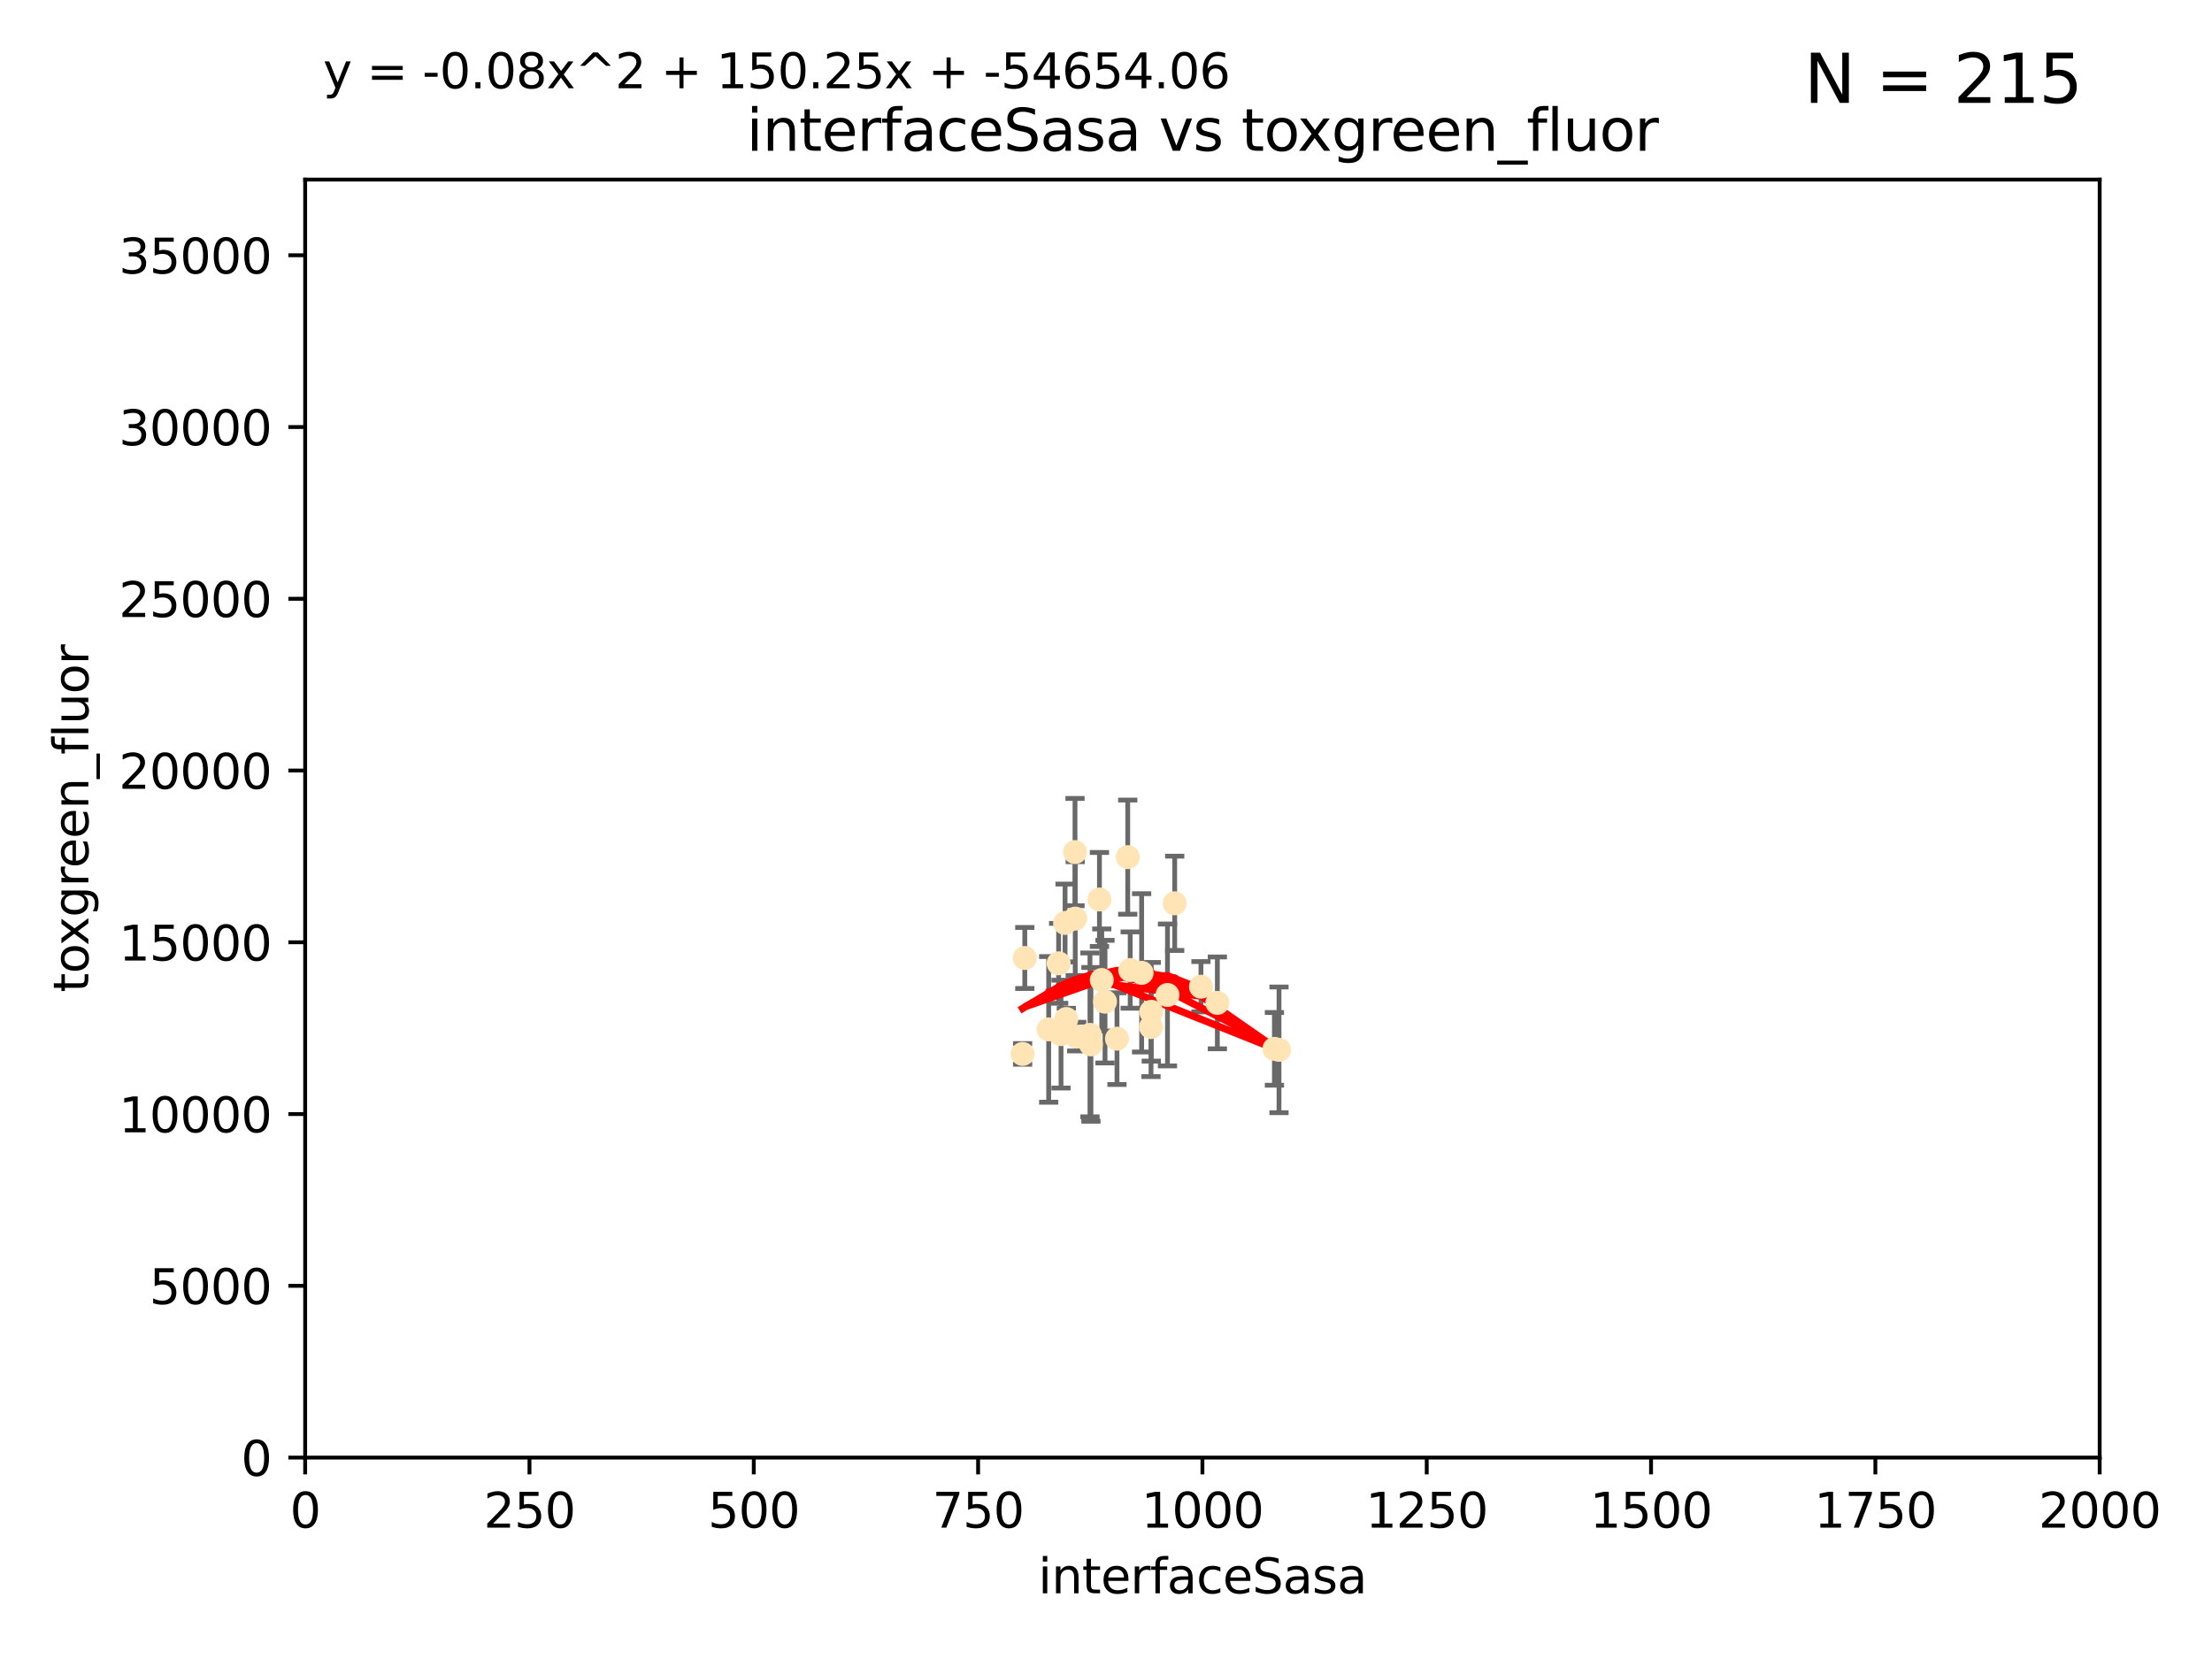 <?xml version="1.0" encoding="utf-8" standalone="no"?>
<!DOCTYPE svg PUBLIC "-//W3C//DTD SVG 1.1//EN"
  "http://www.w3.org/Graphics/SVG/1.1/DTD/svg11.dtd">
<svg xmlns:xlink="http://www.w3.org/1999/xlink" width="460.8pt" height="345.6pt" viewBox="0 0 460.8 345.6" xmlns="http://www.w3.org/2000/svg" version="1.1">
 <defs>
  <style type="text/css">*{stroke-linejoin: round; stroke-linecap: butt}</style>
 </defs>
 <g id="figure_1">
  <g id="patch_1">
   <path d="M 0 345.6 
L 460.8 345.6 
L 460.8 0 
L 0 0 
z
" style="fill: #ffffff"/>
  </g>
  <g id="axes_1">
   <g id="patch_2">
    <path d="M 63.571 303.64 
L 437.4 303.64 
L 437.4 37.411 
L 63.571 37.411 
z
" style="fill: #ffffff"/>
   </g>
   <g id="PathCollection_1">
    <defs>
     <path id="me3599620e8" d="M 0 1.118 
C 0.297 1.118 0.581 1 0.791 0.791 
C 1 0.581 1.118 0.297 1.118 0 
C 1.118 -0.297 1 -0.581 0.791 -0.791 
C 0.581 -1 0.297 -1.118 0 -1.118 
C -0.297 -1.118 -0.581 -1 -0.791 -0.791 
C -1 -0.581 -1.118 -0.297 -1.118 0 
C -1.118 0.297 -1 0.581 -0.791 0.791 
C -0.581 1 -0.297 1.118 0 1.118 
z
" style="stroke: #ffe4b5"/>
    </defs>
    <g clip-path="url(#pd61cd7000f)">
     <use xlink:href="#me3599620e8" x="265.484" y="218.495" style="fill: #ffe4b5; stroke: #ffe4b5"/>
     <use xlink:href="#me3599620e8" x="234.929" y="178.555" style="fill: #ffe4b5; stroke: #ffe4b5"/>
     <use xlink:href="#me3599620e8" x="244.712" y="188.175" style="fill: #ffe4b5; stroke: #ffe4b5"/>
     <use xlink:href="#me3599620e8" x="266.441" y="218.702" style="fill: #ffe4b5; stroke: #ffe4b5"/>
     <use xlink:href="#me3599620e8" x="227.06" y="215.588" style="fill: #ffe4b5; stroke: #ffe4b5"/>
     <use xlink:href="#me3599620e8" x="229.035" y="187.381" style="fill: #ffe4b5; stroke: #ffe4b5"/>
     <use xlink:href="#me3599620e8" x="250.185" y="205.548" style="fill: #ffe4b5; stroke: #ffe4b5"/>
     <use xlink:href="#me3599620e8" x="243.207" y="207.272" style="fill: #ffe4b5; stroke: #ffe4b5"/>
     <use xlink:href="#me3599620e8" x="224.297" y="215.945" style="fill: #ffe4b5; stroke: #ffe4b5"/>
     <use xlink:href="#me3599620e8" x="221.873" y="192.271" style="fill: #ffe4b5; stroke: #ffe4b5"/>
     <use xlink:href="#me3599620e8" x="235.439" y="202.079" style="fill: #ffe4b5; stroke: #ffe4b5"/>
     <use xlink:href="#me3599620e8" x="213.484" y="199.568" style="fill: #ffe4b5; stroke: #ffe4b5"/>
     <use xlink:href="#me3599620e8" x="222.138" y="212.281" style="fill: #ffe4b5; stroke: #ffe4b5"/>
     <use xlink:href="#me3599620e8" x="230.194" y="208.663" style="fill: #ffe4b5; stroke: #ffe4b5"/>
     <use xlink:href="#me3599620e8" x="223.991" y="191.361" style="fill: #ffe4b5; stroke: #ffe4b5"/>
     <use xlink:href="#me3599620e8" x="232.688" y="216.371" style="fill: #ffe4b5; stroke: #ffe4b5"/>
     <use xlink:href="#me3599620e8" x="239.777" y="213.954" style="fill: #ffe4b5; stroke: #ffe4b5"/>
     <use xlink:href="#me3599620e8" x="218.46" y="214.438" style="fill: #ffe4b5; stroke: #ffe4b5"/>
     <use xlink:href="#me3599620e8" x="237.822" y="202.659" style="fill: #ffe4b5; stroke: #ffe4b5"/>
     <use xlink:href="#me3599620e8" x="220.534" y="200.681" style="fill: #ffe4b5; stroke: #ffe4b5"/>
     <use xlink:href="#me3599620e8" x="227.263" y="217.558" style="fill: #ffe4b5; stroke: #ffe4b5"/>
     <use xlink:href="#me3599620e8" x="239.828" y="210.774" style="fill: #ffe4b5; stroke: #ffe4b5"/>
     <use xlink:href="#me3599620e8" x="223.944" y="177.503" style="fill: #ffe4b5; stroke: #ffe4b5"/>
     <use xlink:href="#me3599620e8" x="253.598" y="208.92" style="fill: #ffe4b5; stroke: #ffe4b5"/>
     <use xlink:href="#me3599620e8" x="229.519" y="204.155" style="fill: #ffe4b5; stroke: #ffe4b5"/>
     <use xlink:href="#me3599620e8" x="221.03" y="215.426" style="fill: #ffe4b5; stroke: #ffe4b5"/>
     <use xlink:href="#me3599620e8" x="213.026" y="219.552" style="fill: #ffe4b5; stroke: #ffe4b5"/>
    </g>
   </g>
   <g id="matplotlib.axis_1">
    <g id="xtick_1">
     <g id="line2d_1">
      <defs>
       <path id="m35552a32dd" d="M 0 0 
L 0 3.5 
" style="stroke: #000000; stroke-width: 0.8"/>
      </defs>
      <g>
       <use xlink:href="#m35552a32dd" x="63.571" y="303.64" style="stroke: #000000; stroke-width: 0.8"/>
      </g>
     </g>
     <g id="text_1">
      <!-- 0 -->
      <g transform="translate(60.39 318.238)scale(0.1 -0.1)">
       <defs>
        <path id="DejaVuSans-30" d="M 2034 4250 
Q 1547 4250 1301 3770 
Q 1056 3291 1056 2328 
Q 1056 1369 1301 889 
Q 1547 409 2034 409 
Q 2525 409 2770 889 
Q 3016 1369 3016 2328 
Q 3016 3291 2770 3770 
Q 2525 4250 2034 4250 
z
M 2034 4750 
Q 2819 4750 3233 4129 
Q 3647 3509 3647 2328 
Q 3647 1150 3233 529 
Q 2819 -91 2034 -91 
Q 1250 -91 836 529 
Q 422 1150 422 2328 
Q 422 3509 836 4129 
Q 1250 4750 2034 4750 
z
" transform="scale(0.016)"/>
       </defs>
       <use xlink:href="#DejaVuSans-30"/>
      </g>
     </g>
    </g>
    <g id="xtick_2">
     <g id="line2d_2">
      <g>
       <use xlink:href="#m35552a32dd" x="110.3" y="303.64" style="stroke: #000000; stroke-width: 0.8"/>
      </g>
     </g>
     <g id="text_2">
      <!-- 250 -->
      <g transform="translate(100.756 318.238)scale(0.1 -0.1)">
       <defs>
        <path id="DejaVuSans-32" d="M 1228 531 
L 3431 531 
L 3431 0 
L 469 0 
L 469 531 
Q 828 903 1448 1529 
Q 2069 2156 2228 2338 
Q 2531 2678 2651 2914 
Q 2772 3150 2772 3378 
Q 2772 3750 2511 3984 
Q 2250 4219 1831 4219 
Q 1534 4219 1204 4116 
Q 875 4013 500 3803 
L 500 4441 
Q 881 4594 1212 4672 
Q 1544 4750 1819 4750 
Q 2544 4750 2975 4387 
Q 3406 4025 3406 3419 
Q 3406 3131 3298 2873 
Q 3191 2616 2906 2266 
Q 2828 2175 2409 1742 
Q 1991 1309 1228 531 
z
" transform="scale(0.016)"/>
        <path id="DejaVuSans-35" d="M 691 4666 
L 3169 4666 
L 3169 4134 
L 1269 4134 
L 1269 2991 
Q 1406 3038 1543 3061 
Q 1681 3084 1819 3084 
Q 2600 3084 3056 2656 
Q 3513 2228 3513 1497 
Q 3513 744 3044 326 
Q 2575 -91 1722 -91 
Q 1428 -91 1123 -41 
Q 819 9 494 109 
L 494 744 
Q 775 591 1075 516 
Q 1375 441 1709 441 
Q 2250 441 2565 725 
Q 2881 1009 2881 1497 
Q 2881 1984 2565 2268 
Q 2250 2553 1709 2553 
Q 1456 2553 1204 2497 
Q 953 2441 691 2322 
L 691 4666 
z
" transform="scale(0.016)"/>
       </defs>
       <use xlink:href="#DejaVuSans-32"/>
       <use xlink:href="#DejaVuSans-35" x="63.623"/>
       <use xlink:href="#DejaVuSans-30" x="127.246"/>
      </g>
     </g>
    </g>
    <g id="xtick_3">
     <g id="line2d_3">
      <g>
       <use xlink:href="#m35552a32dd" x="157.028" y="303.64" style="stroke: #000000; stroke-width: 0.8"/>
      </g>
     </g>
     <g id="text_3">
      <!-- 500 -->
      <g transform="translate(147.485 318.238)scale(0.1 -0.1)">
       <use xlink:href="#DejaVuSans-35"/>
       <use xlink:href="#DejaVuSans-30" x="63.623"/>
       <use xlink:href="#DejaVuSans-30" x="127.246"/>
      </g>
     </g>
    </g>
    <g id="xtick_4">
     <g id="line2d_4">
      <g>
       <use xlink:href="#m35552a32dd" x="203.757" y="303.64" style="stroke: #000000; stroke-width: 0.8"/>
      </g>
     </g>
     <g id="text_4">
      <!-- 750 -->
      <g transform="translate(194.213 318.238)scale(0.1 -0.1)">
       <defs>
        <path id="DejaVuSans-37" d="M 525 4666 
L 3525 4666 
L 3525 4397 
L 1831 0 
L 1172 0 
L 2766 4134 
L 525 4134 
L 525 4666 
z
" transform="scale(0.016)"/>
       </defs>
       <use xlink:href="#DejaVuSans-37"/>
       <use xlink:href="#DejaVuSans-35" x="63.623"/>
       <use xlink:href="#DejaVuSans-30" x="127.246"/>
      </g>
     </g>
    </g>
    <g id="xtick_5">
     <g id="line2d_5">
      <g>
       <use xlink:href="#m35552a32dd" x="250.486" y="303.64" style="stroke: #000000; stroke-width: 0.8"/>
      </g>
     </g>
     <g id="text_5">
      <!-- 1000 -->
      <g transform="translate(237.761 318.238)scale(0.1 -0.1)">
       <defs>
        <path id="DejaVuSans-31" d="M 794 531 
L 1825 531 
L 1825 4091 
L 703 3866 
L 703 4441 
L 1819 4666 
L 2450 4666 
L 2450 531 
L 3481 531 
L 3481 0 
L 794 0 
L 794 531 
z
" transform="scale(0.016)"/>
       </defs>
       <use xlink:href="#DejaVuSans-31"/>
       <use xlink:href="#DejaVuSans-30" x="63.623"/>
       <use xlink:href="#DejaVuSans-30" x="127.246"/>
       <use xlink:href="#DejaVuSans-30" x="190.869"/>
      </g>
     </g>
    </g>
    <g id="xtick_6">
     <g id="line2d_6">
      <g>
       <use xlink:href="#m35552a32dd" x="297.214" y="303.64" style="stroke: #000000; stroke-width: 0.8"/>
      </g>
     </g>
     <g id="text_6">
      <!-- 1250 -->
      <g transform="translate(284.489 318.238)scale(0.1 -0.1)">
       <use xlink:href="#DejaVuSans-31"/>
       <use xlink:href="#DejaVuSans-32" x="63.623"/>
       <use xlink:href="#DejaVuSans-35" x="127.246"/>
       <use xlink:href="#DejaVuSans-30" x="190.869"/>
      </g>
     </g>
    </g>
    <g id="xtick_7">
     <g id="line2d_7">
      <g>
       <use xlink:href="#m35552a32dd" x="343.943" y="303.64" style="stroke: #000000; stroke-width: 0.8"/>
      </g>
     </g>
     <g id="text_7">
      <!-- 1500 -->
      <g transform="translate(331.218 318.238)scale(0.1 -0.1)">
       <use xlink:href="#DejaVuSans-31"/>
       <use xlink:href="#DejaVuSans-35" x="63.623"/>
       <use xlink:href="#DejaVuSans-30" x="127.246"/>
       <use xlink:href="#DejaVuSans-30" x="190.869"/>
      </g>
     </g>
    </g>
    <g id="xtick_8">
     <g id="line2d_8">
      <g>
       <use xlink:href="#m35552a32dd" x="390.671" y="303.64" style="stroke: #000000; stroke-width: 0.8"/>
      </g>
     </g>
     <g id="text_8">
      <!-- 1750 -->
      <g transform="translate(377.946 318.238)scale(0.1 -0.1)">
       <use xlink:href="#DejaVuSans-31"/>
       <use xlink:href="#DejaVuSans-37" x="63.623"/>
       <use xlink:href="#DejaVuSans-35" x="127.246"/>
       <use xlink:href="#DejaVuSans-30" x="190.869"/>
      </g>
     </g>
    </g>
    <g id="xtick_9">
     <g id="line2d_9">
      <g>
       <use xlink:href="#m35552a32dd" x="437.4" y="303.64" style="stroke: #000000; stroke-width: 0.8"/>
      </g>
     </g>
     <g id="text_9">
      <!-- 2000 -->
      <g transform="translate(424.675 318.238)scale(0.1 -0.1)">
       <use xlink:href="#DejaVuSans-32"/>
       <use xlink:href="#DejaVuSans-30" x="63.623"/>
       <use xlink:href="#DejaVuSans-30" x="127.246"/>
       <use xlink:href="#DejaVuSans-30" x="190.869"/>
      </g>
     </g>
    </g>
    <g id="text_10">
     <!-- interfaceSasa -->
     <g transform="translate(216.279 331.917)scale(0.1 -0.1)">
      <defs>
       <path id="DejaVuSans-69" d="M 603 3500 
L 1178 3500 
L 1178 0 
L 603 0 
L 603 3500 
z
M 603 4863 
L 1178 4863 
L 1178 4134 
L 603 4134 
L 603 4863 
z
" transform="scale(0.016)"/>
       <path id="DejaVuSans-6e" d="M 3513 2113 
L 3513 0 
L 2938 0 
L 2938 2094 
Q 2938 2591 2744 2837 
Q 2550 3084 2163 3084 
Q 1697 3084 1428 2787 
Q 1159 2491 1159 1978 
L 1159 0 
L 581 0 
L 581 3500 
L 1159 3500 
L 1159 2956 
Q 1366 3272 1645 3428 
Q 1925 3584 2291 3584 
Q 2894 3584 3203 3211 
Q 3513 2838 3513 2113 
z
" transform="scale(0.016)"/>
       <path id="DejaVuSans-74" d="M 1172 4494 
L 1172 3500 
L 2356 3500 
L 2356 3053 
L 1172 3053 
L 1172 1153 
Q 1172 725 1289 603 
Q 1406 481 1766 481 
L 2356 481 
L 2356 0 
L 1766 0 
Q 1100 0 847 248 
Q 594 497 594 1153 
L 594 3053 
L 172 3053 
L 172 3500 
L 594 3500 
L 594 4494 
L 1172 4494 
z
" transform="scale(0.016)"/>
       <path id="DejaVuSans-65" d="M 3597 1894 
L 3597 1613 
L 953 1613 
Q 991 1019 1311 708 
Q 1631 397 2203 397 
Q 2534 397 2845 478 
Q 3156 559 3463 722 
L 3463 178 
Q 3153 47 2828 -22 
Q 2503 -91 2169 -91 
Q 1331 -91 842 396 
Q 353 884 353 1716 
Q 353 2575 817 3079 
Q 1281 3584 2069 3584 
Q 2775 3584 3186 3129 
Q 3597 2675 3597 1894 
z
M 3022 2063 
Q 3016 2534 2758 2815 
Q 2500 3097 2075 3097 
Q 1594 3097 1305 2825 
Q 1016 2553 972 2059 
L 3022 2063 
z
" transform="scale(0.016)"/>
       <path id="DejaVuSans-72" d="M 2631 2963 
Q 2534 3019 2420 3045 
Q 2306 3072 2169 3072 
Q 1681 3072 1420 2755 
Q 1159 2438 1159 1844 
L 1159 0 
L 581 0 
L 581 3500 
L 1159 3500 
L 1159 2956 
Q 1341 3275 1631 3429 
Q 1922 3584 2338 3584 
Q 2397 3584 2469 3576 
Q 2541 3569 2628 3553 
L 2631 2963 
z
" transform="scale(0.016)"/>
       <path id="DejaVuSans-66" d="M 2375 4863 
L 2375 4384 
L 1825 4384 
Q 1516 4384 1395 4259 
Q 1275 4134 1275 3809 
L 1275 3500 
L 2222 3500 
L 2222 3053 
L 1275 3053 
L 1275 0 
L 697 0 
L 697 3053 
L 147 3053 
L 147 3500 
L 697 3500 
L 697 3744 
Q 697 4328 969 4595 
Q 1241 4863 1831 4863 
L 2375 4863 
z
" transform="scale(0.016)"/>
       <path id="DejaVuSans-61" d="M 2194 1759 
Q 1497 1759 1228 1600 
Q 959 1441 959 1056 
Q 959 750 1161 570 
Q 1363 391 1709 391 
Q 2188 391 2477 730 
Q 2766 1069 2766 1631 
L 2766 1759 
L 2194 1759 
z
M 3341 1997 
L 3341 0 
L 2766 0 
L 2766 531 
Q 2569 213 2275 61 
Q 1981 -91 1556 -91 
Q 1019 -91 701 211 
Q 384 513 384 1019 
Q 384 1609 779 1909 
Q 1175 2209 1959 2209 
L 2766 2209 
L 2766 2266 
Q 2766 2663 2505 2880 
Q 2244 3097 1772 3097 
Q 1472 3097 1187 3025 
Q 903 2953 641 2809 
L 641 3341 
Q 956 3463 1253 3523 
Q 1550 3584 1831 3584 
Q 2591 3584 2966 3190 
Q 3341 2797 3341 1997 
z
" transform="scale(0.016)"/>
       <path id="DejaVuSans-63" d="M 3122 3366 
L 3122 2828 
Q 2878 2963 2633 3030 
Q 2388 3097 2138 3097 
Q 1578 3097 1268 2742 
Q 959 2388 959 1747 
Q 959 1106 1268 751 
Q 1578 397 2138 397 
Q 2388 397 2633 464 
Q 2878 531 3122 666 
L 3122 134 
Q 2881 22 2623 -34 
Q 2366 -91 2075 -91 
Q 1284 -91 818 406 
Q 353 903 353 1747 
Q 353 2603 823 3093 
Q 1294 3584 2113 3584 
Q 2378 3584 2631 3529 
Q 2884 3475 3122 3366 
z
" transform="scale(0.016)"/>
       <path id="DejaVuSans-53" d="M 3425 4513 
L 3425 3897 
Q 3066 4069 2747 4153 
Q 2428 4238 2131 4238 
Q 1616 4238 1336 4038 
Q 1056 3838 1056 3469 
Q 1056 3159 1242 3001 
Q 1428 2844 1947 2747 
L 2328 2669 
Q 3034 2534 3370 2195 
Q 3706 1856 3706 1288 
Q 3706 609 3251 259 
Q 2797 -91 1919 -91 
Q 1588 -91 1214 -16 
Q 841 59 441 206 
L 441 856 
Q 825 641 1194 531 
Q 1563 422 1919 422 
Q 2459 422 2753 634 
Q 3047 847 3047 1241 
Q 3047 1584 2836 1778 
Q 2625 1972 2144 2069 
L 1759 2144 
Q 1053 2284 737 2584 
Q 422 2884 422 3419 
Q 422 4038 858 4394 
Q 1294 4750 2059 4750 
Q 2388 4750 2728 4690 
Q 3069 4631 3425 4513 
z
" transform="scale(0.016)"/>
       <path id="DejaVuSans-73" d="M 2834 3397 
L 2834 2853 
Q 2591 2978 2328 3040 
Q 2066 3103 1784 3103 
Q 1356 3103 1142 2972 
Q 928 2841 928 2578 
Q 928 2378 1081 2264 
Q 1234 2150 1697 2047 
L 1894 2003 
Q 2506 1872 2764 1633 
Q 3022 1394 3022 966 
Q 3022 478 2636 193 
Q 2250 -91 1575 -91 
Q 1294 -91 989 -36 
Q 684 19 347 128 
L 347 722 
Q 666 556 975 473 
Q 1284 391 1588 391 
Q 1994 391 2212 530 
Q 2431 669 2431 922 
Q 2431 1156 2273 1281 
Q 2116 1406 1581 1522 
L 1381 1569 
Q 847 1681 609 1914 
Q 372 2147 372 2553 
Q 372 3047 722 3315 
Q 1072 3584 1716 3584 
Q 2034 3584 2315 3537 
Q 2597 3491 2834 3397 
z
" transform="scale(0.016)"/>
      </defs>
      <use xlink:href="#DejaVuSans-69"/>
      <use xlink:href="#DejaVuSans-6e" x="27.783"/>
      <use xlink:href="#DejaVuSans-74" x="91.162"/>
      <use xlink:href="#DejaVuSans-65" x="130.371"/>
      <use xlink:href="#DejaVuSans-72" x="191.895"/>
      <use xlink:href="#DejaVuSans-66" x="233.008"/>
      <use xlink:href="#DejaVuSans-61" x="268.213"/>
      <use xlink:href="#DejaVuSans-63" x="329.492"/>
      <use xlink:href="#DejaVuSans-65" x="384.473"/>
      <use xlink:href="#DejaVuSans-53" x="445.996"/>
      <use xlink:href="#DejaVuSans-61" x="509.473"/>
      <use xlink:href="#DejaVuSans-73" x="570.752"/>
      <use xlink:href="#DejaVuSans-61" x="622.852"/>
     </g>
    </g>
   </g>
   <g id="matplotlib.axis_2">
    <g id="ytick_1">
     <g id="line2d_10">
      <defs>
       <path id="me61c1a4d9c" d="M 0 0 
L -3.5 0 
" style="stroke: #000000; stroke-width: 0.8"/>
      </defs>
      <g>
       <use xlink:href="#me61c1a4d9c" x="63.571" y="303.64" style="stroke: #000000; stroke-width: 0.8"/>
      </g>
     </g>
     <g id="text_11">
      <!-- 0 -->
      <g transform="translate(50.209 307.439)scale(0.1 -0.1)">
       <use xlink:href="#DejaVuSans-30"/>
      </g>
     </g>
    </g>
    <g id="ytick_2">
     <g id="line2d_11">
      <g>
       <use xlink:href="#me61c1a4d9c" x="63.571" y="267.859" style="stroke: #000000; stroke-width: 0.8"/>
      </g>
     </g>
     <g id="text_12">
      <!-- 5000 -->
      <g transform="translate(31.121 271.658)scale(0.1 -0.1)">
       <use xlink:href="#DejaVuSans-35"/>
       <use xlink:href="#DejaVuSans-30" x="63.623"/>
       <use xlink:href="#DejaVuSans-30" x="127.246"/>
       <use xlink:href="#DejaVuSans-30" x="190.869"/>
      </g>
     </g>
    </g>
    <g id="ytick_3">
     <g id="line2d_12">
      <g>
       <use xlink:href="#me61c1a4d9c" x="63.571" y="232.078" style="stroke: #000000; stroke-width: 0.8"/>
      </g>
     </g>
     <g id="text_13">
      <!-- 10000 -->
      <g transform="translate(24.759 235.878)scale(0.1 -0.1)">
       <use xlink:href="#DejaVuSans-31"/>
       <use xlink:href="#DejaVuSans-30" x="63.623"/>
       <use xlink:href="#DejaVuSans-30" x="127.246"/>
       <use xlink:href="#DejaVuSans-30" x="190.869"/>
       <use xlink:href="#DejaVuSans-30" x="254.492"/>
      </g>
     </g>
    </g>
    <g id="ytick_4">
     <g id="line2d_13">
      <g>
       <use xlink:href="#me61c1a4d9c" x="63.571" y="196.298" style="stroke: #000000; stroke-width: 0.8"/>
      </g>
     </g>
     <g id="text_14">
      <!-- 15000 -->
      <g transform="translate(24.759 200.097)scale(0.1 -0.1)">
       <use xlink:href="#DejaVuSans-31"/>
       <use xlink:href="#DejaVuSans-35" x="63.623"/>
       <use xlink:href="#DejaVuSans-30" x="127.246"/>
       <use xlink:href="#DejaVuSans-30" x="190.869"/>
       <use xlink:href="#DejaVuSans-30" x="254.492"/>
      </g>
     </g>
    </g>
    <g id="ytick_5">
     <g id="line2d_14">
      <g>
       <use xlink:href="#me61c1a4d9c" x="63.571" y="160.517" style="stroke: #000000; stroke-width: 0.8"/>
      </g>
     </g>
     <g id="text_15">
      <!-- 20000 -->
      <g transform="translate(24.759 164.316)scale(0.1 -0.1)">
       <use xlink:href="#DejaVuSans-32"/>
       <use xlink:href="#DejaVuSans-30" x="63.623"/>
       <use xlink:href="#DejaVuSans-30" x="127.246"/>
       <use xlink:href="#DejaVuSans-30" x="190.869"/>
       <use xlink:href="#DejaVuSans-30" x="254.492"/>
      </g>
     </g>
    </g>
    <g id="ytick_6">
     <g id="line2d_15">
      <g>
       <use xlink:href="#me61c1a4d9c" x="63.571" y="124.736" style="stroke: #000000; stroke-width: 0.8"/>
      </g>
     </g>
     <g id="text_16">
      <!-- 25000 -->
      <g transform="translate(24.759 128.535)scale(0.1 -0.1)">
       <use xlink:href="#DejaVuSans-32"/>
       <use xlink:href="#DejaVuSans-35" x="63.623"/>
       <use xlink:href="#DejaVuSans-30" x="127.246"/>
       <use xlink:href="#DejaVuSans-30" x="190.869"/>
       <use xlink:href="#DejaVuSans-30" x="254.492"/>
      </g>
     </g>
    </g>
    <g id="ytick_7">
     <g id="line2d_16">
      <g>
       <use xlink:href="#me61c1a4d9c" x="63.571" y="88.955" style="stroke: #000000; stroke-width: 0.8"/>
      </g>
     </g>
     <g id="text_17">
      <!-- 30000 -->
      <g transform="translate(24.759 92.754)scale(0.1 -0.1)">
       <defs>
        <path id="DejaVuSans-33" d="M 2597 2516 
Q 3050 2419 3304 2112 
Q 3559 1806 3559 1356 
Q 3559 666 3084 287 
Q 2609 -91 1734 -91 
Q 1441 -91 1130 -33 
Q 819 25 488 141 
L 488 750 
Q 750 597 1062 519 
Q 1375 441 1716 441 
Q 2309 441 2620 675 
Q 2931 909 2931 1356 
Q 2931 1769 2642 2001 
Q 2353 2234 1838 2234 
L 1294 2234 
L 1294 2753 
L 1863 2753 
Q 2328 2753 2575 2939 
Q 2822 3125 2822 3475 
Q 2822 3834 2567 4026 
Q 2313 4219 1838 4219 
Q 1578 4219 1281 4162 
Q 984 4106 628 3988 
L 628 4550 
Q 988 4650 1302 4700 
Q 1616 4750 1894 4750 
Q 2613 4750 3031 4423 
Q 3450 4097 3450 3541 
Q 3450 3153 3228 2886 
Q 3006 2619 2597 2516 
z
" transform="scale(0.016)"/>
       </defs>
       <use xlink:href="#DejaVuSans-33"/>
       <use xlink:href="#DejaVuSans-30" x="63.623"/>
       <use xlink:href="#DejaVuSans-30" x="127.246"/>
       <use xlink:href="#DejaVuSans-30" x="190.869"/>
       <use xlink:href="#DejaVuSans-30" x="254.492"/>
      </g>
     </g>
    </g>
    <g id="ytick_8">
     <g id="line2d_17">
      <g>
       <use xlink:href="#me61c1a4d9c" x="63.571" y="53.174" style="stroke: #000000; stroke-width: 0.8"/>
      </g>
     </g>
     <g id="text_18">
      <!-- 35000 -->
      <g transform="translate(24.759 56.974)scale(0.1 -0.1)">
       <use xlink:href="#DejaVuSans-33"/>
       <use xlink:href="#DejaVuSans-35" x="63.623"/>
       <use xlink:href="#DejaVuSans-30" x="127.246"/>
       <use xlink:href="#DejaVuSans-30" x="190.869"/>
       <use xlink:href="#DejaVuSans-30" x="254.492"/>
      </g>
     </g>
    </g>
    <g id="text_19">
     <!-- toxgreen_fluor -->
     <g transform="translate(18.401 206.72)rotate(-90)scale(0.1 -0.1)">
      <defs>
       <path id="DejaVuSans-6f" d="M 1959 3097 
Q 1497 3097 1228 2736 
Q 959 2375 959 1747 
Q 959 1119 1226 758 
Q 1494 397 1959 397 
Q 2419 397 2687 759 
Q 2956 1122 2956 1747 
Q 2956 2369 2687 2733 
Q 2419 3097 1959 3097 
z
M 1959 3584 
Q 2709 3584 3137 3096 
Q 3566 2609 3566 1747 
Q 3566 888 3137 398 
Q 2709 -91 1959 -91 
Q 1206 -91 779 398 
Q 353 888 353 1747 
Q 353 2609 779 3096 
Q 1206 3584 1959 3584 
z
" transform="scale(0.016)"/>
       <path id="DejaVuSans-78" d="M 3513 3500 
L 2247 1797 
L 3578 0 
L 2900 0 
L 1881 1375 
L 863 0 
L 184 0 
L 1544 1831 
L 300 3500 
L 978 3500 
L 1906 2253 
L 2834 3500 
L 3513 3500 
z
" transform="scale(0.016)"/>
       <path id="DejaVuSans-67" d="M 2906 1791 
Q 2906 2416 2648 2759 
Q 2391 3103 1925 3103 
Q 1463 3103 1205 2759 
Q 947 2416 947 1791 
Q 947 1169 1205 825 
Q 1463 481 1925 481 
Q 2391 481 2648 825 
Q 2906 1169 2906 1791 
z
M 3481 434 
Q 3481 -459 3084 -895 
Q 2688 -1331 1869 -1331 
Q 1566 -1331 1297 -1286 
Q 1028 -1241 775 -1147 
L 775 -588 
Q 1028 -725 1275 -790 
Q 1522 -856 1778 -856 
Q 2344 -856 2625 -561 
Q 2906 -266 2906 331 
L 2906 616 
Q 2728 306 2450 153 
Q 2172 0 1784 0 
Q 1141 0 747 490 
Q 353 981 353 1791 
Q 353 2603 747 3093 
Q 1141 3584 1784 3584 
Q 2172 3584 2450 3431 
Q 2728 3278 2906 2969 
L 2906 3500 
L 3481 3500 
L 3481 434 
z
" transform="scale(0.016)"/>
       <path id="DejaVuSans-5f" d="M 3263 -1063 
L 3263 -1509 
L -63 -1509 
L -63 -1063 
L 3263 -1063 
z
" transform="scale(0.016)"/>
       <path id="DejaVuSans-6c" d="M 603 4863 
L 1178 4863 
L 1178 0 
L 603 0 
L 603 4863 
z
" transform="scale(0.016)"/>
       <path id="DejaVuSans-75" d="M 544 1381 
L 544 3500 
L 1119 3500 
L 1119 1403 
Q 1119 906 1312 657 
Q 1506 409 1894 409 
Q 2359 409 2629 706 
Q 2900 1003 2900 1516 
L 2900 3500 
L 3475 3500 
L 3475 0 
L 2900 0 
L 2900 538 
Q 2691 219 2414 64 
Q 2138 -91 1772 -91 
Q 1169 -91 856 284 
Q 544 659 544 1381 
z
M 1991 3584 
L 1991 3584 
z
" transform="scale(0.016)"/>
      </defs>
      <use xlink:href="#DejaVuSans-74"/>
      <use xlink:href="#DejaVuSans-6f" x="39.209"/>
      <use xlink:href="#DejaVuSans-78" x="97.266"/>
      <use xlink:href="#DejaVuSans-67" x="156.445"/>
      <use xlink:href="#DejaVuSans-72" x="219.922"/>
      <use xlink:href="#DejaVuSans-65" x="258.785"/>
      <use xlink:href="#DejaVuSans-65" x="320.309"/>
      <use xlink:href="#DejaVuSans-6e" x="381.832"/>
      <use xlink:href="#DejaVuSans-5f" x="445.211"/>
      <use xlink:href="#DejaVuSans-66" x="495.211"/>
      <use xlink:href="#DejaVuSans-6c" x="530.416"/>
      <use xlink:href="#DejaVuSans-75" x="558.199"/>
      <use xlink:href="#DejaVuSans-6f" x="621.578"/>
      <use xlink:href="#DejaVuSans-72" x="682.76"/>
     </g>
    </g>
   </g>
   <g id="LineCollection_1">
    <path d="M 265.484 226.066 
L 265.484 210.923 
" clip-path="url(#pd61cd7000f)" style="fill: none; stroke: #696969"/>
    <path d="M 234.929 190.445 
L 234.929 166.665 
" clip-path="url(#pd61cd7000f)" style="fill: none; stroke: #696969"/>
    <path d="M 244.712 197.995 
L 244.712 178.355 
" clip-path="url(#pd61cd7000f)" style="fill: none; stroke: #696969"/>
    <path d="M 266.441 231.795 
L 266.441 205.61 
" clip-path="url(#pd61cd7000f)" style="fill: none; stroke: #696969"/>
    <path d="M 227.06 232.654 
L 227.06 198.522 
" clip-path="url(#pd61cd7000f)" style="fill: none; stroke: #696969"/>
    <path d="M 229.035 197.173 
L 229.035 177.588 
" clip-path="url(#pd61cd7000f)" style="fill: none; stroke: #696969"/>
    <path d="M 250.185 210.788 
L 250.185 200.309 
" clip-path="url(#pd61cd7000f)" style="fill: none; stroke: #696969"/>
    <path d="M 243.207 222.054 
L 243.207 192.49 
" clip-path="url(#pd61cd7000f)" style="fill: none; stroke: #696969"/>
    <path d="M 224.297 218.93 
L 224.297 212.959 
" clip-path="url(#pd61cd7000f)" style="fill: none; stroke: #696969"/>
    <path d="M 221.873 200.379 
L 221.873 184.164 
" clip-path="url(#pd61cd7000f)" style="fill: none; stroke: #696969"/>
    <path d="M 235.439 210.026 
L 235.439 194.131 
" clip-path="url(#pd61cd7000f)" style="fill: none; stroke: #696969"/>
    <path d="M 213.484 205.923 
L 213.484 193.213 
" clip-path="url(#pd61cd7000f)" style="fill: none; stroke: #696969"/>
    <path d="M 222.138 214.519 
L 222.138 210.043 
" clip-path="url(#pd61cd7000f)" style="fill: none; stroke: #696969"/>
    <path d="M 230.194 221.435 
L 230.194 195.892 
" clip-path="url(#pd61cd7000f)" style="fill: none; stroke: #696969"/>
    <path d="M 223.991 203.209 
L 223.991 179.513 
" clip-path="url(#pd61cd7000f)" style="fill: none; stroke: #696969"/>
    <path d="M 232.688 225.922 
L 232.688 206.819 
" clip-path="url(#pd61cd7000f)" style="fill: none; stroke: #696969"/>
    <path d="M 239.777 224.271 
L 239.777 203.636 
" clip-path="url(#pd61cd7000f)" style="fill: none; stroke: #696969"/>
    <path d="M 218.46 229.612 
L 218.46 199.264 
" clip-path="url(#pd61cd7000f)" style="fill: none; stroke: #696969"/>
    <path d="M 237.822 219.15 
L 237.822 186.169 
" clip-path="url(#pd61cd7000f)" style="fill: none; stroke: #696969"/>
    <path d="M 220.534 209.001 
L 220.534 192.362 
" clip-path="url(#pd61cd7000f)" style="fill: none; stroke: #696969"/>
    <path d="M 227.263 233.57 
L 227.263 201.546 
" clip-path="url(#pd61cd7000f)" style="fill: none; stroke: #696969"/>
    <path d="M 239.828 221.051 
L 239.828 200.496 
" clip-path="url(#pd61cd7000f)" style="fill: none; stroke: #696969"/>
    <path d="M 223.944 188.678 
L 223.944 166.329 
" clip-path="url(#pd61cd7000f)" style="fill: none; stroke: #696969"/>
    <path d="M 253.598 218.484 
L 253.598 199.356 
" clip-path="url(#pd61cd7000f)" style="fill: none; stroke: #696969"/>
    <path d="M 229.519 214.795 
L 229.519 193.515 
" clip-path="url(#pd61cd7000f)" style="fill: none; stroke: #696969"/>
    <path d="M 221.03 226.655 
L 221.03 204.197 
" clip-path="url(#pd61cd7000f)" style="fill: none; stroke: #696969"/>
    <path d="M 213.026 221.709 
L 213.026 217.396 
" clip-path="url(#pd61cd7000f)" style="fill: none; stroke: #696969"/>
   </g>
   <g id="line2d_18">
    <defs>
     <path id="m377447e8e1" d="M 2 0 
L -2 -0 
" style="stroke: #696969"/>
    </defs>
    <g clip-path="url(#pd61cd7000f)">
     <use xlink:href="#m377447e8e1" x="265.484" y="226.066" style="fill: #696969; stroke: #696969"/>
     <use xlink:href="#m377447e8e1" x="234.929" y="190.445" style="fill: #696969; stroke: #696969"/>
     <use xlink:href="#m377447e8e1" x="244.712" y="197.995" style="fill: #696969; stroke: #696969"/>
     <use xlink:href="#m377447e8e1" x="266.441" y="231.795" style="fill: #696969; stroke: #696969"/>
     <use xlink:href="#m377447e8e1" x="227.06" y="232.654" style="fill: #696969; stroke: #696969"/>
     <use xlink:href="#m377447e8e1" x="229.035" y="197.173" style="fill: #696969; stroke: #696969"/>
     <use xlink:href="#m377447e8e1" x="250.185" y="210.788" style="fill: #696969; stroke: #696969"/>
     <use xlink:href="#m377447e8e1" x="243.207" y="222.054" style="fill: #696969; stroke: #696969"/>
     <use xlink:href="#m377447e8e1" x="224.297" y="218.93" style="fill: #696969; stroke: #696969"/>
     <use xlink:href="#m377447e8e1" x="221.873" y="200.379" style="fill: #696969; stroke: #696969"/>
     <use xlink:href="#m377447e8e1" x="235.439" y="210.026" style="fill: #696969; stroke: #696969"/>
     <use xlink:href="#m377447e8e1" x="213.484" y="205.923" style="fill: #696969; stroke: #696969"/>
     <use xlink:href="#m377447e8e1" x="222.138" y="214.519" style="fill: #696969; stroke: #696969"/>
     <use xlink:href="#m377447e8e1" x="230.194" y="221.435" style="fill: #696969; stroke: #696969"/>
     <use xlink:href="#m377447e8e1" x="223.991" y="203.209" style="fill: #696969; stroke: #696969"/>
     <use xlink:href="#m377447e8e1" x="232.688" y="225.922" style="fill: #696969; stroke: #696969"/>
     <use xlink:href="#m377447e8e1" x="239.777" y="224.271" style="fill: #696969; stroke: #696969"/>
     <use xlink:href="#m377447e8e1" x="218.46" y="229.612" style="fill: #696969; stroke: #696969"/>
     <use xlink:href="#m377447e8e1" x="237.822" y="219.15" style="fill: #696969; stroke: #696969"/>
     <use xlink:href="#m377447e8e1" x="220.534" y="209.001" style="fill: #696969; stroke: #696969"/>
     <use xlink:href="#m377447e8e1" x="227.263" y="233.57" style="fill: #696969; stroke: #696969"/>
     <use xlink:href="#m377447e8e1" x="239.828" y="221.051" style="fill: #696969; stroke: #696969"/>
     <use xlink:href="#m377447e8e1" x="223.944" y="188.678" style="fill: #696969; stroke: #696969"/>
     <use xlink:href="#m377447e8e1" x="253.598" y="218.484" style="fill: #696969; stroke: #696969"/>
     <use xlink:href="#m377447e8e1" x="229.519" y="214.795" style="fill: #696969; stroke: #696969"/>
     <use xlink:href="#m377447e8e1" x="221.03" y="226.655" style="fill: #696969; stroke: #696969"/>
     <use xlink:href="#m377447e8e1" x="213.026" y="221.709" style="fill: #696969; stroke: #696969"/>
    </g>
   </g>
   <g id="line2d_19">
    <g clip-path="url(#pd61cd7000f)">
     <use xlink:href="#m377447e8e1" x="265.484" y="210.923" style="fill: #696969; stroke: #696969"/>
     <use xlink:href="#m377447e8e1" x="234.929" y="166.665" style="fill: #696969; stroke: #696969"/>
     <use xlink:href="#m377447e8e1" x="244.712" y="178.355" style="fill: #696969; stroke: #696969"/>
     <use xlink:href="#m377447e8e1" x="266.441" y="205.61" style="fill: #696969; stroke: #696969"/>
     <use xlink:href="#m377447e8e1" x="227.06" y="198.522" style="fill: #696969; stroke: #696969"/>
     <use xlink:href="#m377447e8e1" x="229.035" y="177.588" style="fill: #696969; stroke: #696969"/>
     <use xlink:href="#m377447e8e1" x="250.185" y="200.309" style="fill: #696969; stroke: #696969"/>
     <use xlink:href="#m377447e8e1" x="243.207" y="192.49" style="fill: #696969; stroke: #696969"/>
     <use xlink:href="#m377447e8e1" x="224.297" y="212.959" style="fill: #696969; stroke: #696969"/>
     <use xlink:href="#m377447e8e1" x="221.873" y="184.164" style="fill: #696969; stroke: #696969"/>
     <use xlink:href="#m377447e8e1" x="235.439" y="194.131" style="fill: #696969; stroke: #696969"/>
     <use xlink:href="#m377447e8e1" x="213.484" y="193.213" style="fill: #696969; stroke: #696969"/>
     <use xlink:href="#m377447e8e1" x="222.138" y="210.043" style="fill: #696969; stroke: #696969"/>
     <use xlink:href="#m377447e8e1" x="230.194" y="195.892" style="fill: #696969; stroke: #696969"/>
     <use xlink:href="#m377447e8e1" x="223.991" y="179.513" style="fill: #696969; stroke: #696969"/>
     <use xlink:href="#m377447e8e1" x="232.688" y="206.819" style="fill: #696969; stroke: #696969"/>
     <use xlink:href="#m377447e8e1" x="239.777" y="203.636" style="fill: #696969; stroke: #696969"/>
     <use xlink:href="#m377447e8e1" x="218.46" y="199.264" style="fill: #696969; stroke: #696969"/>
     <use xlink:href="#m377447e8e1" x="237.822" y="186.169" style="fill: #696969; stroke: #696969"/>
     <use xlink:href="#m377447e8e1" x="220.534" y="192.362" style="fill: #696969; stroke: #696969"/>
     <use xlink:href="#m377447e8e1" x="227.263" y="201.546" style="fill: #696969; stroke: #696969"/>
     <use xlink:href="#m377447e8e1" x="239.828" y="200.496" style="fill: #696969; stroke: #696969"/>
     <use xlink:href="#m377447e8e1" x="223.944" y="166.329" style="fill: #696969; stroke: #696969"/>
     <use xlink:href="#m377447e8e1" x="253.598" y="199.356" style="fill: #696969; stroke: #696969"/>
     <use xlink:href="#m377447e8e1" x="229.519" y="193.515" style="fill: #696969; stroke: #696969"/>
     <use xlink:href="#m377447e8e1" x="221.03" y="204.197" style="fill: #696969; stroke: #696969"/>
     <use xlink:href="#m377447e8e1" x="213.026" y="217.396" style="fill: #696969; stroke: #696969"/>
    </g>
   </g>
   <g id="line2d_20">
    <path d="M 265.484 217.818 
L 234.929 202.075 
L 244.712 203.703 
L 266.441 218.818 
L 227.06 203.097 
L 229.035 202.645 
L 250.185 206.016 
L 243.207 203.244 
L 224.297 203.95 
L 221.873 204.908 
L 235.439 202.08 
L 213.484 209.75 
L 222.138 204.794 
L 230.194 202.441 
L 223.991 204.06 
L 232.688 202.154 
L 239.777 202.48 
L 218.46 206.593 
L 237.822 202.222 
L 220.534 205.522 
L 227.263 203.045 
L 239.828 202.489 
L 223.944 204.077 
L 253.598 207.968 
L 229.519 202.554 
L 221.03 205.288 
L 213.026 210.082 
" clip-path="url(#pd61cd7000f)" style="fill: none; stroke: #ff0000; stroke-width: 1.5; stroke-linecap: square"/>
   </g>
   <g id="line2d_21">
    <defs>
     <path id="m0224729b21" d="M 0 2 
C 0.53 2 1.039 1.789 1.414 1.414 
C 1.789 1.039 2 0.53 2 0 
C 2 -0.53 1.789 -1.039 1.414 -1.414 
C 1.039 -1.789 0.53 -2 0 -2 
C -0.53 -2 -1.039 -1.789 -1.414 -1.414 
C -1.789 -1.039 -2 -0.53 -2 0 
C -2 0.53 -1.789 1.039 -1.414 1.414 
C -1.039 1.789 -0.53 2 0 2 
z
" style="stroke: #ffe4b5"/>
    </defs>
    <g clip-path="url(#pd61cd7000f)">
     <use xlink:href="#m0224729b21" x="265.484" y="218.495" style="fill: #ffe4b5; stroke: #ffe4b5"/>
     <use xlink:href="#m0224729b21" x="234.929" y="178.555" style="fill: #ffe4b5; stroke: #ffe4b5"/>
     <use xlink:href="#m0224729b21" x="244.712" y="188.175" style="fill: #ffe4b5; stroke: #ffe4b5"/>
     <use xlink:href="#m0224729b21" x="266.441" y="218.702" style="fill: #ffe4b5; stroke: #ffe4b5"/>
     <use xlink:href="#m0224729b21" x="227.06" y="215.588" style="fill: #ffe4b5; stroke: #ffe4b5"/>
     <use xlink:href="#m0224729b21" x="229.035" y="187.381" style="fill: #ffe4b5; stroke: #ffe4b5"/>
     <use xlink:href="#m0224729b21" x="250.185" y="205.548" style="fill: #ffe4b5; stroke: #ffe4b5"/>
     <use xlink:href="#m0224729b21" x="243.207" y="207.272" style="fill: #ffe4b5; stroke: #ffe4b5"/>
     <use xlink:href="#m0224729b21" x="224.297" y="215.945" style="fill: #ffe4b5; stroke: #ffe4b5"/>
     <use xlink:href="#m0224729b21" x="221.873" y="192.271" style="fill: #ffe4b5; stroke: #ffe4b5"/>
     <use xlink:href="#m0224729b21" x="235.439" y="202.079" style="fill: #ffe4b5; stroke: #ffe4b5"/>
     <use xlink:href="#m0224729b21" x="213.484" y="199.568" style="fill: #ffe4b5; stroke: #ffe4b5"/>
     <use xlink:href="#m0224729b21" x="222.138" y="212.281" style="fill: #ffe4b5; stroke: #ffe4b5"/>
     <use xlink:href="#m0224729b21" x="230.194" y="208.663" style="fill: #ffe4b5; stroke: #ffe4b5"/>
     <use xlink:href="#m0224729b21" x="223.991" y="191.361" style="fill: #ffe4b5; stroke: #ffe4b5"/>
     <use xlink:href="#m0224729b21" x="232.688" y="216.371" style="fill: #ffe4b5; stroke: #ffe4b5"/>
     <use xlink:href="#m0224729b21" x="239.777" y="213.954" style="fill: #ffe4b5; stroke: #ffe4b5"/>
     <use xlink:href="#m0224729b21" x="218.46" y="214.438" style="fill: #ffe4b5; stroke: #ffe4b5"/>
     <use xlink:href="#m0224729b21" x="237.822" y="202.659" style="fill: #ffe4b5; stroke: #ffe4b5"/>
     <use xlink:href="#m0224729b21" x="220.534" y="200.681" style="fill: #ffe4b5; stroke: #ffe4b5"/>
     <use xlink:href="#m0224729b21" x="227.263" y="217.558" style="fill: #ffe4b5; stroke: #ffe4b5"/>
     <use xlink:href="#m0224729b21" x="239.828" y="210.774" style="fill: #ffe4b5; stroke: #ffe4b5"/>
     <use xlink:href="#m0224729b21" x="223.944" y="177.503" style="fill: #ffe4b5; stroke: #ffe4b5"/>
     <use xlink:href="#m0224729b21" x="253.598" y="208.92" style="fill: #ffe4b5; stroke: #ffe4b5"/>
     <use xlink:href="#m0224729b21" x="229.519" y="204.155" style="fill: #ffe4b5; stroke: #ffe4b5"/>
     <use xlink:href="#m0224729b21" x="221.03" y="215.426" style="fill: #ffe4b5; stroke: #ffe4b5"/>
     <use xlink:href="#m0224729b21" x="213.026" y="219.552" style="fill: #ffe4b5; stroke: #ffe4b5"/>
    </g>
   </g>
   <g id="patch_3">
    <path d="M 63.571 303.64 
L 63.571 37.411 
" style="fill: none; stroke: #000000; stroke-width: 0.8; stroke-linejoin: miter; stroke-linecap: square"/>
   </g>
   <g id="patch_4">
    <path d="M 437.4 303.64 
L 437.4 37.411 
" style="fill: none; stroke: #000000; stroke-width: 0.8; stroke-linejoin: miter; stroke-linecap: square"/>
   </g>
   <g id="patch_5">
    <path d="M 63.571 303.64 
L 437.4 303.64 
" style="fill: none; stroke: #000000; stroke-width: 0.8; stroke-linejoin: miter; stroke-linecap: square"/>
   </g>
   <g id="patch_6">
    <path d="M 63.571 37.411 
L 437.4 37.411 
" style="fill: none; stroke: #000000; stroke-width: 0.8; stroke-linejoin: miter; stroke-linecap: square"/>
   </g>
   <g id="text_20">
    <!-- N = 215 -->
    <g transform="translate(375.835 21.426)scale(0.14 -0.14)">
     <defs>
      <path id="DejaVuSans-4e" d="M 628 4666 
L 1478 4666 
L 3547 763 
L 3547 4666 
L 4159 4666 
L 4159 0 
L 3309 0 
L 1241 3903 
L 1241 0 
L 628 0 
L 628 4666 
z
" transform="scale(0.016)"/>
      <path id="DejaVuSans-20" transform="scale(0.016)"/>
      <path id="DejaVuSans-3d" d="M 678 2906 
L 4684 2906 
L 4684 2381 
L 678 2381 
L 678 2906 
z
M 678 1631 
L 4684 1631 
L 4684 1100 
L 678 1100 
L 678 1631 
z
" transform="scale(0.016)"/>
     </defs>
     <use xlink:href="#DejaVuSans-4e"/>
     <use xlink:href="#DejaVuSans-20" x="74.805"/>
     <use xlink:href="#DejaVuSans-3d" x="106.592"/>
     <use xlink:href="#DejaVuSans-20" x="190.381"/>
     <use xlink:href="#DejaVuSans-32" x="222.168"/>
     <use xlink:href="#DejaVuSans-31" x="285.791"/>
     <use xlink:href="#DejaVuSans-35" x="349.414"/>
    </g>
   </g>
   <g id="text_21">
    <!-- y = -0.08x^2 + 150.25x + -54654.06 -->
    <g transform="translate(67.31 18.387)scale(0.1 -0.1)">
     <defs>
      <path id="DejaVuSans-79" d="M 2059 -325 
Q 1816 -950 1584 -1140 
Q 1353 -1331 966 -1331 
L 506 -1331 
L 506 -850 
L 844 -850 
Q 1081 -850 1212 -737 
Q 1344 -625 1503 -206 
L 1606 56 
L 191 3500 
L 800 3500 
L 1894 763 
L 2988 3500 
L 3597 3500 
L 2059 -325 
z
" transform="scale(0.016)"/>
      <path id="DejaVuSans-2d" d="M 313 2009 
L 1997 2009 
L 1997 1497 
L 313 1497 
L 313 2009 
z
" transform="scale(0.016)"/>
      <path id="DejaVuSans-2e" d="M 684 794 
L 1344 794 
L 1344 0 
L 684 0 
L 684 794 
z
" transform="scale(0.016)"/>
      <path id="DejaVuSans-38" d="M 2034 2216 
Q 1584 2216 1326 1975 
Q 1069 1734 1069 1313 
Q 1069 891 1326 650 
Q 1584 409 2034 409 
Q 2484 409 2743 651 
Q 3003 894 3003 1313 
Q 3003 1734 2745 1975 
Q 2488 2216 2034 2216 
z
M 1403 2484 
Q 997 2584 770 2862 
Q 544 3141 544 3541 
Q 544 4100 942 4425 
Q 1341 4750 2034 4750 
Q 2731 4750 3128 4425 
Q 3525 4100 3525 3541 
Q 3525 3141 3298 2862 
Q 3072 2584 2669 2484 
Q 3125 2378 3379 2068 
Q 3634 1759 3634 1313 
Q 3634 634 3220 271 
Q 2806 -91 2034 -91 
Q 1263 -91 848 271 
Q 434 634 434 1313 
Q 434 1759 690 2068 
Q 947 2378 1403 2484 
z
M 1172 3481 
Q 1172 3119 1398 2916 
Q 1625 2713 2034 2713 
Q 2441 2713 2670 2916 
Q 2900 3119 2900 3481 
Q 2900 3844 2670 4047 
Q 2441 4250 2034 4250 
Q 1625 4250 1398 4047 
Q 1172 3844 1172 3481 
z
" transform="scale(0.016)"/>
      <path id="DejaVuSans-5e" d="M 2988 4666 
L 4684 2925 
L 4056 2925 
L 2681 4159 
L 1306 2925 
L 678 2925 
L 2375 4666 
L 2988 4666 
z
" transform="scale(0.016)"/>
      <path id="DejaVuSans-2b" d="M 2944 4013 
L 2944 2272 
L 4684 2272 
L 4684 1741 
L 2944 1741 
L 2944 0 
L 2419 0 
L 2419 1741 
L 678 1741 
L 678 2272 
L 2419 2272 
L 2419 4013 
L 2944 4013 
z
" transform="scale(0.016)"/>
      <path id="DejaVuSans-34" d="M 2419 4116 
L 825 1625 
L 2419 1625 
L 2419 4116 
z
M 2253 4666 
L 3047 4666 
L 3047 1625 
L 3713 1625 
L 3713 1100 
L 3047 1100 
L 3047 0 
L 2419 0 
L 2419 1100 
L 313 1100 
L 313 1709 
L 2253 4666 
z
" transform="scale(0.016)"/>
      <path id="DejaVuSans-36" d="M 2113 2584 
Q 1688 2584 1439 2293 
Q 1191 2003 1191 1497 
Q 1191 994 1439 701 
Q 1688 409 2113 409 
Q 2538 409 2786 701 
Q 3034 994 3034 1497 
Q 3034 2003 2786 2293 
Q 2538 2584 2113 2584 
z
M 3366 4563 
L 3366 3988 
Q 3128 4100 2886 4159 
Q 2644 4219 2406 4219 
Q 1781 4219 1451 3797 
Q 1122 3375 1075 2522 
Q 1259 2794 1537 2939 
Q 1816 3084 2150 3084 
Q 2853 3084 3261 2657 
Q 3669 2231 3669 1497 
Q 3669 778 3244 343 
Q 2819 -91 2113 -91 
Q 1303 -91 875 529 
Q 447 1150 447 2328 
Q 447 3434 972 4092 
Q 1497 4750 2381 4750 
Q 2619 4750 2861 4703 
Q 3103 4656 3366 4563 
z
" transform="scale(0.016)"/>
     </defs>
     <use xlink:href="#DejaVuSans-79"/>
     <use xlink:href="#DejaVuSans-20" x="59.18"/>
     <use xlink:href="#DejaVuSans-3d" x="90.967"/>
     <use xlink:href="#DejaVuSans-20" x="174.756"/>
     <use xlink:href="#DejaVuSans-2d" x="206.543"/>
     <use xlink:href="#DejaVuSans-30" x="242.627"/>
     <use xlink:href="#DejaVuSans-2e" x="306.25"/>
     <use xlink:href="#DejaVuSans-30" x="338.037"/>
     <use xlink:href="#DejaVuSans-38" x="401.66"/>
     <use xlink:href="#DejaVuSans-78" x="465.283"/>
     <use xlink:href="#DejaVuSans-5e" x="524.463"/>
     <use xlink:href="#DejaVuSans-32" x="608.252"/>
     <use xlink:href="#DejaVuSans-20" x="671.875"/>
     <use xlink:href="#DejaVuSans-2b" x="703.662"/>
     <use xlink:href="#DejaVuSans-20" x="787.451"/>
     <use xlink:href="#DejaVuSans-31" x="819.238"/>
     <use xlink:href="#DejaVuSans-35" x="882.861"/>
     <use xlink:href="#DejaVuSans-30" x="946.484"/>
     <use xlink:href="#DejaVuSans-2e" x="1010.107"/>
     <use xlink:href="#DejaVuSans-32" x="1041.895"/>
     <use xlink:href="#DejaVuSans-35" x="1105.518"/>
     <use xlink:href="#DejaVuSans-78" x="1169.141"/>
     <use xlink:href="#DejaVuSans-20" x="1228.32"/>
     <use xlink:href="#DejaVuSans-2b" x="1260.107"/>
     <use xlink:href="#DejaVuSans-20" x="1343.896"/>
     <use xlink:href="#DejaVuSans-2d" x="1375.684"/>
     <use xlink:href="#DejaVuSans-35" x="1411.768"/>
     <use xlink:href="#DejaVuSans-34" x="1475.391"/>
     <use xlink:href="#DejaVuSans-36" x="1539.014"/>
     <use xlink:href="#DejaVuSans-35" x="1602.637"/>
     <use xlink:href="#DejaVuSans-34" x="1666.26"/>
     <use xlink:href="#DejaVuSans-2e" x="1729.883"/>
     <use xlink:href="#DejaVuSans-30" x="1761.67"/>
     <use xlink:href="#DejaVuSans-36" x="1825.293"/>
    </g>
   </g>
   <g id="text_22">
    <!-- interfaceSasa vs toxgreen_fluor -->
    <g transform="translate(155.513 31.411)scale(0.12 -0.12)">
     <defs>
      <path id="DejaVuSans-76" d="M 191 3500 
L 800 3500 
L 1894 563 
L 2988 3500 
L 3597 3500 
L 2284 0 
L 1503 0 
L 191 3500 
z
" transform="scale(0.016)"/>
     </defs>
     <use xlink:href="#DejaVuSans-69"/>
     <use xlink:href="#DejaVuSans-6e" x="27.783"/>
     <use xlink:href="#DejaVuSans-74" x="91.162"/>
     <use xlink:href="#DejaVuSans-65" x="130.371"/>
     <use xlink:href="#DejaVuSans-72" x="191.895"/>
     <use xlink:href="#DejaVuSans-66" x="233.008"/>
     <use xlink:href="#DejaVuSans-61" x="268.213"/>
     <use xlink:href="#DejaVuSans-63" x="329.492"/>
     <use xlink:href="#DejaVuSans-65" x="384.473"/>
     <use xlink:href="#DejaVuSans-53" x="445.996"/>
     <use xlink:href="#DejaVuSans-61" x="509.473"/>
     <use xlink:href="#DejaVuSans-73" x="570.752"/>
     <use xlink:href="#DejaVuSans-61" x="622.852"/>
     <use xlink:href="#DejaVuSans-20" x="684.131"/>
     <use xlink:href="#DejaVuSans-76" x="715.918"/>
     <use xlink:href="#DejaVuSans-73" x="775.098"/>
     <use xlink:href="#DejaVuSans-20" x="827.197"/>
     <use xlink:href="#DejaVuSans-74" x="858.984"/>
     <use xlink:href="#DejaVuSans-6f" x="898.193"/>
     <use xlink:href="#DejaVuSans-78" x="956.25"/>
     <use xlink:href="#DejaVuSans-67" x="1015.43"/>
     <use xlink:href="#DejaVuSans-72" x="1078.906"/>
     <use xlink:href="#DejaVuSans-65" x="1117.77"/>
     <use xlink:href="#DejaVuSans-65" x="1179.293"/>
     <use xlink:href="#DejaVuSans-6e" x="1240.816"/>
     <use xlink:href="#DejaVuSans-5f" x="1304.195"/>
     <use xlink:href="#DejaVuSans-66" x="1354.195"/>
     <use xlink:href="#DejaVuSans-6c" x="1389.4"/>
     <use xlink:href="#DejaVuSans-75" x="1417.184"/>
     <use xlink:href="#DejaVuSans-6f" x="1480.562"/>
     <use xlink:href="#DejaVuSans-72" x="1541.744"/>
    </g>
   </g>
  </g>
 </g>
 <defs>
  <clipPath id="pd61cd7000f">
   <rect x="63.571" y="37.411" width="373.829" height="266.229"/>
  </clipPath>
 </defs>
</svg>

